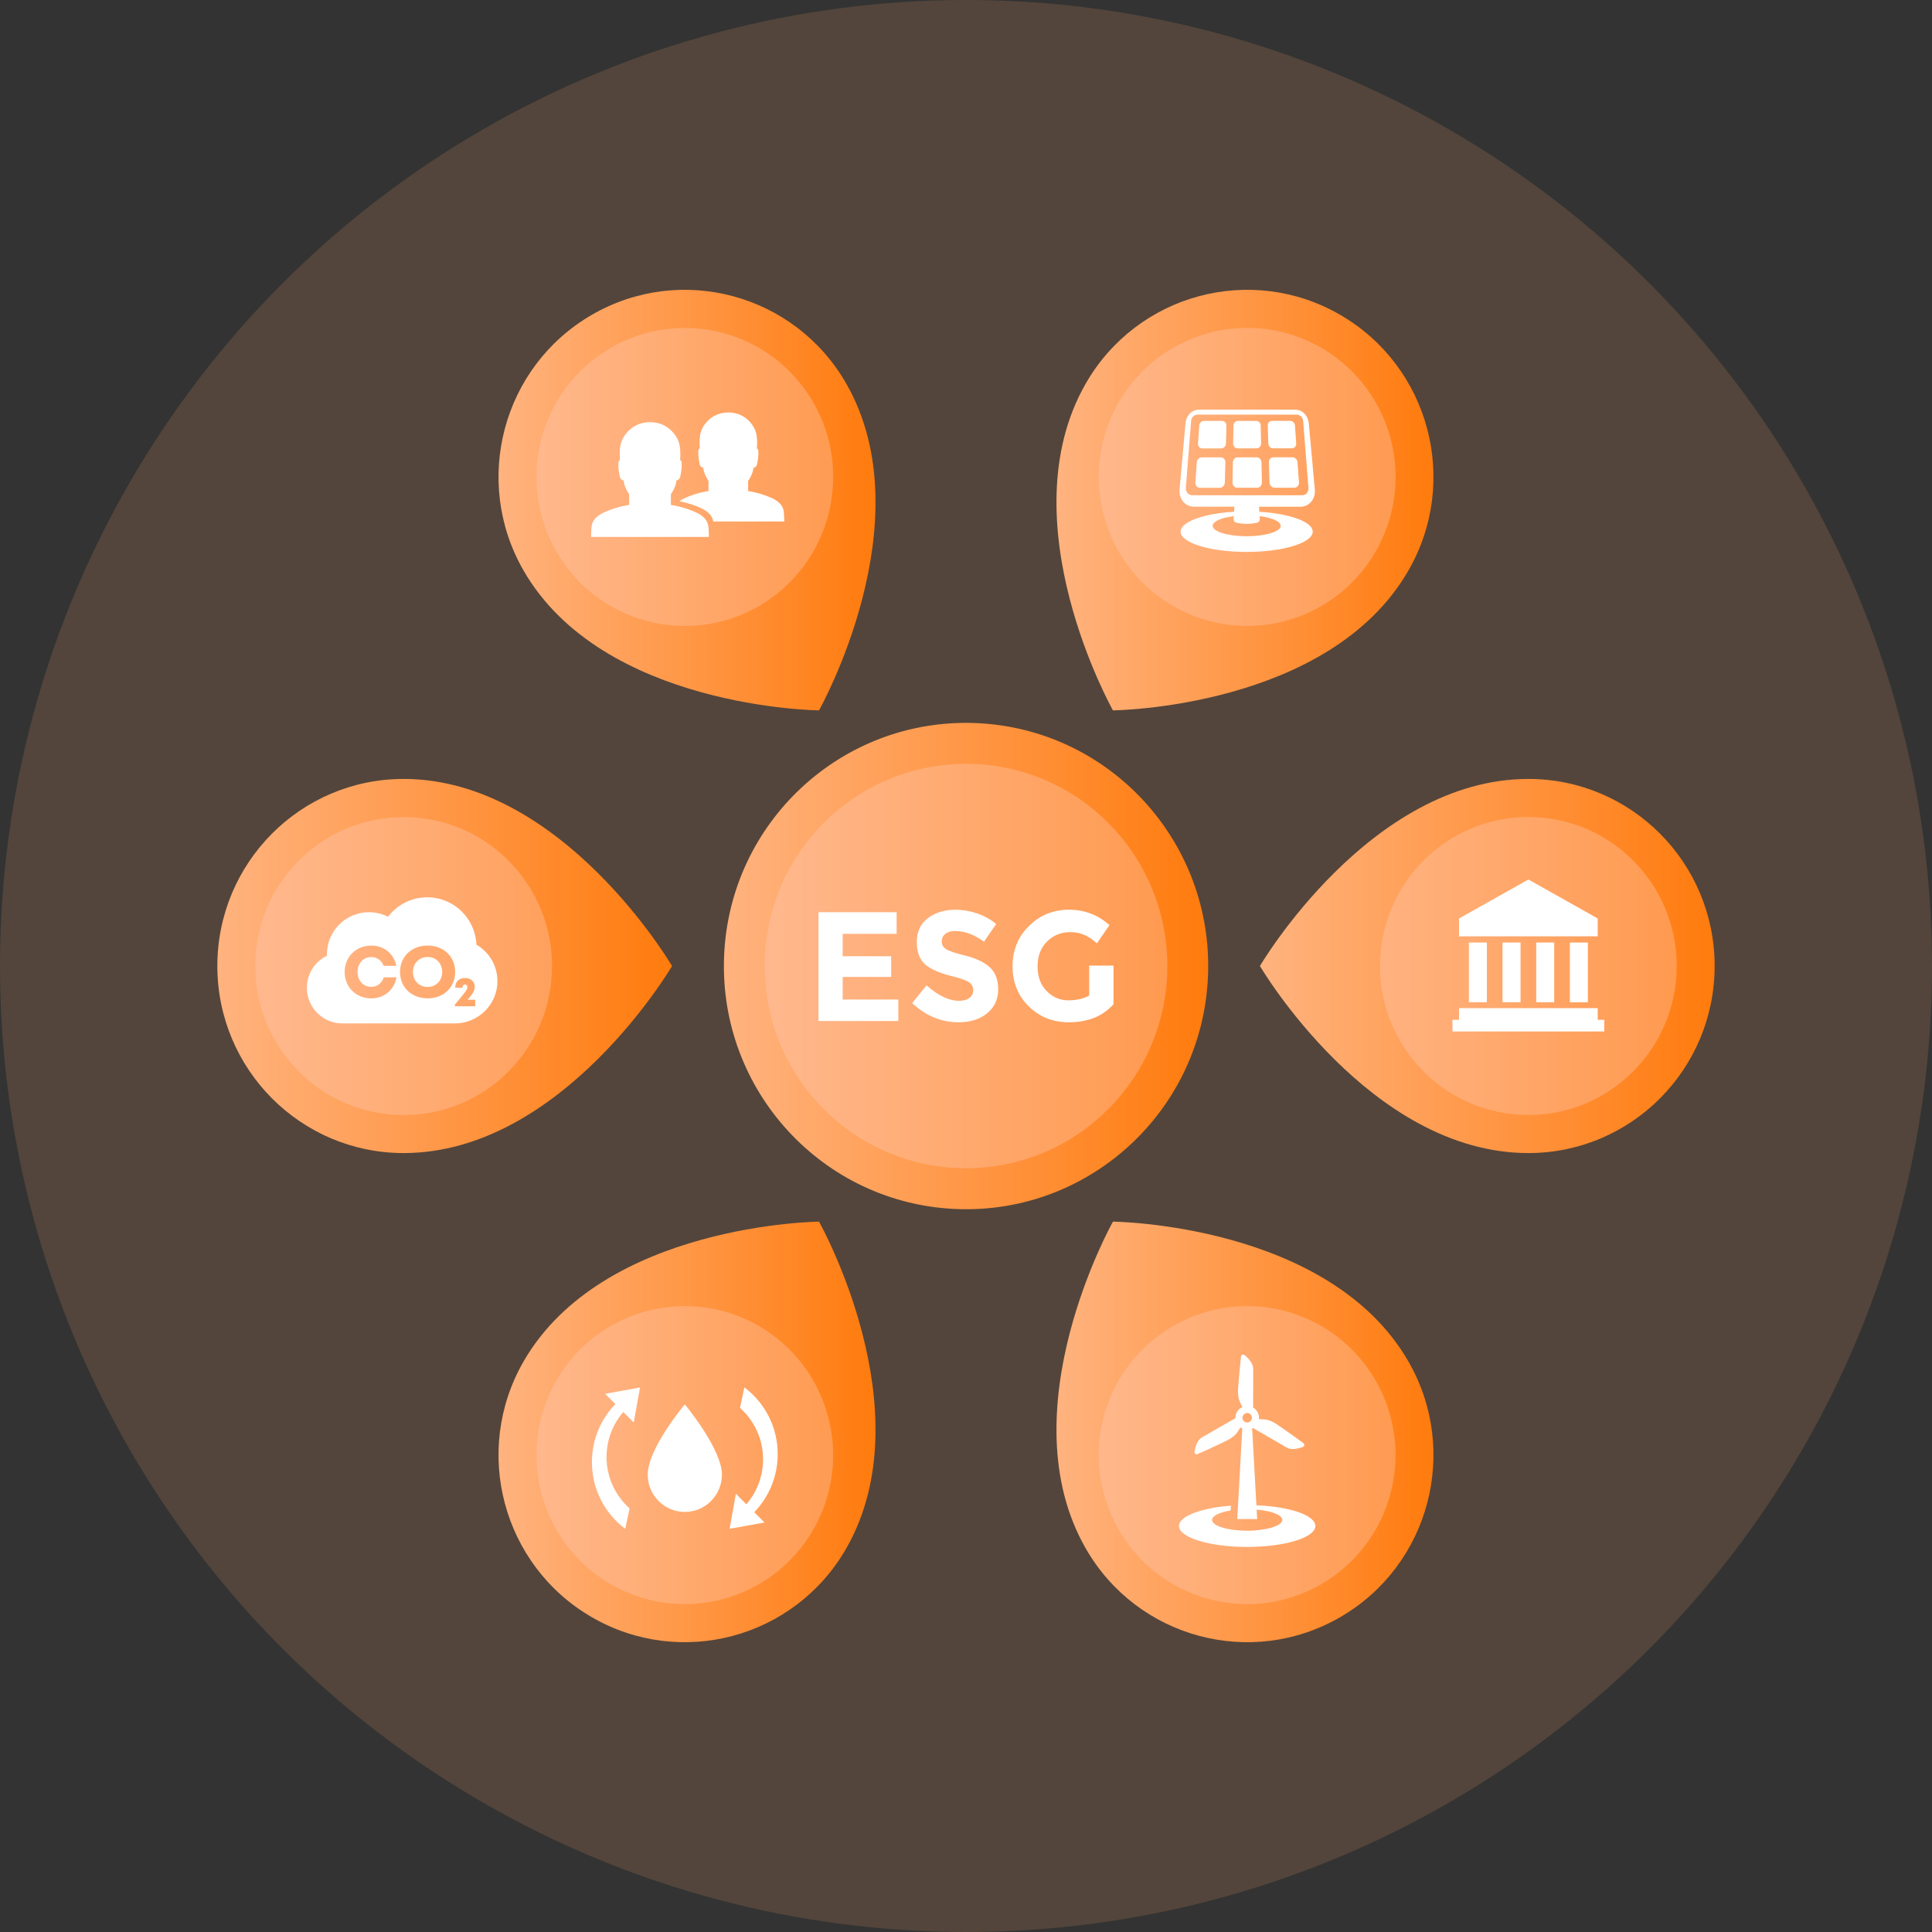 <svg width="80" height="80" viewBox="0 0 80 80" fill="none" xmlns="http://www.w3.org/2000/svg">
<rect x="0" y="0" width="80" height="80" fill="#333333" stroke="none"/>
<circle cx="40" cy="40" r="40" fill="#FCA467" fill-opacity="0.16"/>
<g clip-path="url(#clip0_126_3608)">
<path d="M46.085 50.586C46.085 50.586 41.677 58.41 44.963 64.126C47.093 67.831 51.81 69.1 55.499 66.961C59.188 64.822 60.452 60.085 58.322 56.38C55.036 50.664 46.085 50.586 46.085 50.586Z" fill="url(#paint0_linear_126_3608)"/>
<path opacity="0.35" d="M48.571 54.909C51.509 53.206 55.267 54.216 56.963 57.168C58.659 60.118 57.653 63.892 54.714 65.596C51.776 67.299 48.018 66.288 46.322 63.337C44.626 60.386 45.632 56.613 48.571 54.909Z" fill="#FFCBB9"/>
<path d="M51.736 62.324L51.745 62.494C52.501 62.51 53.097 62.703 53.097 62.938C53.097 63.174 52.446 63.384 51.643 63.384C50.841 63.384 50.189 63.184 50.189 62.938C50.189 62.768 50.501 62.62 50.958 62.545L50.969 62.347C49.735 62.44 48.819 62.781 48.819 63.189C48.819 63.667 50.084 64.055 51.643 64.055C53.203 64.055 54.466 63.667 54.466 63.189C54.466 62.711 53.252 62.338 51.736 62.324Z" fill="white"/>
<path d="M51.892 56.679C51.892 56.483 51.74 56.293 51.593 56.162L51.535 56.111C51.517 56.095 51.493 56.087 51.469 56.089C51.428 56.093 51.395 56.125 51.39 56.165C51.37 56.339 51.315 56.823 51.266 57.5C51.255 57.643 51.264 57.892 51.341 58.051C51.418 58.21 51.469 58.312 51.469 58.312C51.504 58.306 51.805 58.303 51.889 58.38L51.892 56.679Z" fill="white"/>
<path d="M49.772 59.518C49.604 59.616 49.514 59.843 49.476 60.038L49.461 60.114C49.456 60.138 49.461 60.163 49.475 60.183C49.499 60.216 49.542 60.228 49.581 60.212C49.74 60.143 50.185 59.949 50.794 59.653C50.922 59.592 51.133 59.459 51.231 59.312C51.329 59.166 51.393 59.07 51.393 59.07C51.37 59.044 51.217 58.782 51.241 58.672L49.773 59.519L49.772 59.518Z" fill="white"/>
<path d="M53.28 59.942C53.449 60.04 53.689 60.003 53.876 59.94L53.95 59.916C53.973 59.908 53.991 59.891 54.002 59.868C54.018 59.831 54.007 59.786 53.974 59.762C53.836 59.658 53.444 59.369 52.886 58.987C52.769 58.907 52.549 58.789 52.373 58.777C52.197 58.765 52.083 58.757 52.083 58.757C52.072 58.791 51.923 59.054 51.815 59.09L53.28 59.942Z" fill="white"/>
<path d="M51.45 58.955L51.232 62.901H52.056L51.838 58.955H51.45Z" fill="white"/>
<path d="M51.644 58.217C51.375 58.217 51.157 58.436 51.157 58.706C51.157 58.976 51.375 59.195 51.644 59.195C51.913 59.195 52.132 58.976 52.132 58.706C52.132 58.436 51.913 58.217 51.644 58.217ZM51.644 58.903C51.537 58.903 51.449 58.814 51.449 58.706C51.449 58.598 51.537 58.51 51.644 58.51C51.752 58.51 51.84 58.598 51.84 58.706C51.84 58.814 51.752 58.903 51.644 58.903Z" fill="white"/>
<path d="M33.914 50.586C33.914 50.586 24.963 50.664 21.677 56.38C19.547 60.085 20.811 64.822 24.5 66.961C28.189 69.1 32.906 67.831 35.036 64.126C38.322 58.41 33.914 50.586 33.914 50.586Z" fill="url(#paint1_linear_126_3608)"/>
<path opacity="0.35" d="M31.428 54.909C34.366 56.613 35.373 60.386 33.677 63.337C31.98 66.288 28.223 67.299 25.285 65.596C22.347 63.892 21.34 60.118 23.036 57.168C24.732 54.217 28.49 53.206 31.428 54.909Z" fill="#FFCBB9"/>
<path d="M26.242 58.904L26.502 57.453L25.057 57.714L25.482 58.141C24.881 58.761 24.51 59.609 24.51 60.544C24.51 61.674 25.052 62.679 25.889 63.307L26.07 62.459C25.485 61.938 25.116 61.178 25.116 60.331C25.116 59.619 25.377 58.968 25.809 58.468L26.242 58.903L26.242 58.904Z" fill="white"/>
<path d="M32.203 60.212C32.203 59.081 31.662 58.078 30.823 57.449L30.641 58.298C31.228 58.818 31.597 59.578 31.597 60.426C31.597 61.139 31.336 61.79 30.904 62.289L30.471 61.853L30.211 63.304L31.656 63.044L31.231 62.617C31.832 61.996 32.203 61.148 32.203 60.213V60.212Z" fill="white"/>
<path d="M28.357 58.153C28.357 58.153 26.821 59.971 26.821 61.062C26.821 61.915 27.509 62.606 28.357 62.606C29.206 62.606 29.893 61.914 29.893 61.062C29.893 59.995 28.357 58.153 28.357 58.153Z" fill="white"/>
<path d="M52.171 40C52.171 40 56.714 47.746 63.287 47.746C67.547 47.746 71 44.278 71 40C71 35.722 67.547 32.254 63.287 32.254C56.714 32.254 52.171 40 52.171 40Z" fill="url(#paint2_linear_126_3608)"/>
<path opacity="0.35" d="M69.42 40.335C69.605 36.933 67.008 34.024 63.62 33.839C60.232 33.653 57.336 36.261 57.151 39.664C56.966 43.066 59.563 45.975 62.951 46.16C66.339 46.346 69.236 43.738 69.42 40.335Z" fill="#FFCBB9"/>
<path d="M61.568 39.028H60.824V41.501H61.568V39.028Z" fill="white"/>
<path d="M65.75 39.028H65.005V41.501H65.75V39.028Z" fill="white"/>
<path d="M66.158 42.228V41.745H60.416V42.228H60.143V42.711H66.43V42.228H66.158Z" fill="white"/>
<path d="M62.962 39.028H62.217V41.501H62.962V39.028Z" fill="white"/>
<path d="M63.287 36.418L60.416 38.032V38.771H66.158V38.032L63.287 36.418Z" fill="white"/>
<path d="M64.356 39.028H63.612V41.501H64.356V39.028Z" fill="white"/>
<path d="M50.021 40.404C50.242 34.847 45.936 30.163 40.403 29.941C34.869 29.718 30.204 34.043 29.983 39.6C29.762 45.156 34.068 49.841 39.601 50.063C45.135 50.286 49.8 45.961 50.021 40.404Z" fill="url(#paint3_linear_126_3608)"/>
<path opacity="0.35" d="M48.337 40C48.337 44.624 44.605 48.373 40.001 48.373C35.396 48.373 31.664 44.625 31.664 40C31.664 35.376 35.396 31.628 40.001 31.628C44.605 31.628 48.337 35.377 48.337 40Z" fill="#FFCBB9"/>
<path d="M37.127 37.772V38.668H34.893V39.596H36.902V40.453H34.893V41.389H37.197V42.278H33.892V37.772H37.127V37.772Z" fill="white"/>
<path d="M39.139 38.672C39.044 38.752 38.995 38.857 38.995 38.988C38.995 39.12 39.054 39.223 39.171 39.301C39.29 39.378 39.561 39.469 39.987 39.575C40.413 39.68 40.743 39.838 40.979 40.048C41.214 40.259 41.332 40.567 41.332 40.97C41.332 41.373 41.181 41.702 40.88 41.953C40.578 42.204 40.181 42.33 39.688 42.33C38.978 42.33 38.339 42.066 37.769 41.538L38.366 40.803C38.85 41.228 39.298 41.441 39.708 41.441C39.892 41.441 40.036 41.401 40.142 41.322C40.246 41.243 40.299 41.135 40.299 41C40.299 40.864 40.243 40.757 40.132 40.677C40.021 40.598 39.801 40.518 39.472 40.435C38.949 40.311 38.568 40.149 38.326 39.948C38.084 39.748 37.963 39.435 37.963 39.008C37.963 38.58 38.116 38.25 38.422 38.018C38.728 37.786 39.11 37.67 39.568 37.67C39.867 37.67 40.166 37.721 40.466 37.825C40.766 37.928 41.027 38.074 41.249 38.262L40.742 38.997C40.353 38.7 39.95 38.552 39.536 38.552C39.369 38.552 39.237 38.592 39.141 38.671L39.139 38.672Z" fill="white"/>
<path d="M45.1 39.983H46.108V41.583C45.663 42.081 45.046 42.33 44.259 42.33C43.6 42.33 43.046 42.111 42.599 41.672C42.152 41.234 41.928 40.68 41.928 40.012C41.928 39.344 42.156 38.786 42.612 38.339C43.067 37.893 43.617 37.669 44.262 37.669C44.906 37.669 45.465 37.881 45.941 38.307L45.421 39.062C45.219 38.886 45.035 38.764 44.866 38.698C44.696 38.631 44.513 38.598 44.317 38.598C43.936 38.598 43.616 38.727 43.355 38.987C43.093 39.247 42.963 39.59 42.963 40.016C42.963 40.441 43.088 40.782 43.339 41.037C43.589 41.293 43.887 41.421 44.235 41.421C44.582 41.421 44.87 41.355 45.101 41.221V39.983L45.1 39.983Z" fill="white"/>
<path d="M27.828 40C27.828 40 23.285 32.254 16.712 32.254C12.453 32.254 9 35.722 9 40C9 44.278 12.453 47.746 16.713 47.746C23.286 47.746 27.829 40 27.829 40H27.828Z" fill="url(#paint4_linear_126_3608)"/>
<path opacity="0.35" d="M22.85 40.308C23.018 36.905 20.407 34.009 17.018 33.84C13.629 33.671 10.745 36.293 10.577 39.697C10.409 43.1 13.02 45.996 16.409 46.165C19.798 46.334 22.682 43.712 22.85 40.308Z" fill="#FFCBB9"/>
<path d="M14.175 42.377H18.844C19.802 42.377 20.601 41.589 20.598 40.627C20.597 39.981 20.247 39.417 19.727 39.117C19.682 38.026 18.787 37.155 17.69 37.155C17.028 37.155 16.439 37.472 16.067 37.962C15.83 37.84 15.56 37.772 15.276 37.772C14.316 37.772 13.537 38.553 13.537 39.518C13.537 39.537 13.537 39.555 13.538 39.575C13.044 39.813 12.707 40.32 12.707 40.903C12.707 41.717 13.364 42.377 14.175 42.377ZM19.679 41.668H18.834V41.598C19.291 41.057 19.354 40.969 19.354 40.871C19.354 40.81 19.313 40.768 19.255 40.768C19.191 40.768 19.152 40.811 19.152 40.879V40.901H18.852V40.88C18.852 40.649 19.003 40.497 19.251 40.497C19.499 40.497 19.658 40.646 19.658 40.86C19.658 41.004 19.606 41.114 19.363 41.397H19.678V41.667L19.679 41.668ZM17.707 39.154C18.03 39.154 18.321 39.263 18.527 39.461C18.733 39.66 18.847 39.938 18.847 40.247C18.847 40.555 18.733 40.834 18.527 41.032C18.321 41.23 18.03 41.339 17.707 41.339H17.698C17.378 41.337 17.09 41.227 16.885 41.031C16.678 40.833 16.564 40.555 16.564 40.247C16.564 39.939 16.678 39.66 16.885 39.462C17.092 39.263 17.384 39.154 17.707 39.154ZM15.373 39.154C15.898 39.154 16.31 39.489 16.411 39.994H15.887C15.801 39.768 15.607 39.629 15.374 39.629C15.045 39.629 14.807 39.89 14.807 40.249C14.807 40.608 15.045 40.864 15.374 40.864C15.617 40.864 15.817 40.71 15.89 40.469H16.418C16.322 40.992 15.907 41.341 15.372 41.341H15.363C15.061 41.338 14.785 41.227 14.585 41.029C14.383 40.828 14.271 40.551 14.271 40.25C14.271 39.948 14.383 39.669 14.585 39.468C14.787 39.267 15.067 39.155 15.373 39.155V39.154Z" fill="white"/>
<path d="M17.1 40.247C17.1 40.593 17.337 40.847 17.667 40.867L17.707 40.867C18.057 40.867 18.311 40.607 18.311 40.247C18.311 39.888 18.057 39.627 17.707 39.627C17.357 39.627 17.1 39.888 17.1 40.247Z" fill="white"/>
<path d="M46.085 29.415C46.085 29.415 55.036 29.336 58.322 23.62C60.452 19.915 59.188 15.178 55.499 13.039C51.81 10.9 47.093 12.169 44.963 15.874C41.677 21.59 46.085 29.415 46.085 29.415Z" fill="url(#paint5_linear_126_3608)"/>
<path opacity="0.35" d="M57.084 22.617C58.661 19.6 57.505 15.87 54.501 14.286C51.497 12.701 47.783 13.862 46.205 16.879C44.627 19.896 45.783 23.626 48.787 25.211C51.791 26.795 55.506 25.634 57.084 22.617Z" fill="#FFCBB9"/>
<path d="M51.621 21.176C50.111 21.176 48.886 21.551 48.886 22.015C48.886 22.478 50.111 22.854 51.621 22.854C53.133 22.854 54.357 22.478 54.357 22.015C54.357 21.551 53.133 21.176 51.621 21.176ZM51.621 22.205C50.844 22.205 50.213 22.012 50.213 21.773C50.213 21.534 50.844 21.34 51.621 21.34C52.399 21.34 53.03 21.534 53.03 21.773C53.03 22.012 52.399 22.205 51.621 22.205Z" fill="white"/>
<path d="M52.166 21.494C52.168 21.562 52.125 21.625 52.059 21.642C51.771 21.709 51.472 21.709 51.187 21.642C51.119 21.625 51.075 21.562 51.081 21.494L51.098 21.238V21.236L51.112 21L51.124 20.794H52.122L52.134 21L52.148 21.238L52.165 21.494H52.166Z" fill="white"/>
<path d="M50.562 18.568H49.79C49.682 18.569 49.599 18.48 49.608 18.37L49.658 17.616C49.665 17.514 49.754 17.43 49.859 17.43H50.6C50.705 17.43 50.787 17.512 50.784 17.615L50.764 18.369C50.761 18.478 50.67 18.568 50.562 18.568Z" fill="white"/>
<path d="M52.027 18.566H51.255C51.146 18.567 51.06 18.478 51.062 18.369L51.076 17.615C51.078 17.512 51.164 17.43 51.269 17.429H52.01C52.114 17.429 52.201 17.511 52.202 17.613L52.219 18.367C52.221 18.476 52.135 18.566 52.026 18.566H52.027Z" fill="white"/>
<path d="M53.493 18.564H52.721C52.612 18.565 52.522 18.476 52.518 18.367L52.495 17.613C52.492 17.511 52.574 17.427 52.678 17.427H53.419C53.523 17.426 53.614 17.509 53.621 17.612L53.674 18.366C53.682 18.475 53.6 18.564 53.492 18.564H53.493Z" fill="white"/>
<path d="M50.506 20.199H49.692C49.578 20.2 49.492 20.101 49.499 19.979L49.555 19.144C49.563 19.03 49.658 18.938 49.768 18.938H50.547C50.657 18.937 50.744 19.029 50.741 19.143L50.718 19.979C50.715 20.1 50.62 20.199 50.505 20.199H50.506Z" fill="white"/>
<path d="M52.051 20.197H51.238C51.123 20.198 51.032 20.1 51.035 19.978L51.05 19.142C51.052 19.028 51.142 18.937 51.252 18.937H52.031C52.141 18.936 52.232 19.027 52.234 19.141L52.253 19.977C52.255 20.098 52.165 20.197 52.051 20.197H52.051Z" fill="white"/>
<path d="M53.596 20.196H52.782C52.668 20.197 52.572 20.098 52.568 19.976L52.543 19.14C52.539 19.026 52.625 18.935 52.735 18.935H53.514C53.624 18.934 53.72 19.026 53.728 19.14L53.787 19.975C53.796 20.096 53.709 20.196 53.595 20.196H53.596Z" fill="white"/>
<path d="M53.844 20.983L49.442 20.982C49.073 20.982 48.809 20.656 48.844 20.266L49.088 17.535C49.117 17.217 49.335 16.963 49.659 16.963H53.625C53.947 16.964 54.165 17.219 54.195 17.537L54.444 20.268C54.48 20.659 54.214 20.984 53.846 20.984L53.844 20.983ZM49.6 17.167C49.457 17.167 49.332 17.28 49.322 17.42L49.104 20.198C49.091 20.368 49.21 20.507 49.369 20.508H53.916C54.075 20.509 54.194 20.37 54.18 20.2L53.96 17.422C53.949 17.281 53.823 17.168 53.681 17.168H49.599L49.6 17.167Z" fill="white"/>
<path d="M33.914 29.415C33.914 29.415 38.322 21.59 35.036 15.874C32.906 12.169 28.189 10.9 24.5 13.04C20.811 15.178 19.547 19.916 21.677 23.621C24.963 29.337 33.914 29.415 33.914 29.415V29.415Z" fill="url(#paint6_linear_126_3608)"/>
<path opacity="0.35" d="M31.953 24.753C34.704 22.758 35.325 18.902 33.339 16.139C31.353 13.376 27.513 12.752 24.762 14.747C22.01 16.741 21.39 20.598 23.375 23.36C25.361 26.124 29.201 26.747 31.953 24.753Z" fill="#FFCBB9"/>
<path d="M32.473 21.492C32.449 21.215 32.542 20.874 31.91 20.602C31.426 20.393 30.978 20.333 30.978 20.333L30.979 19.915C30.979 19.915 31.188 19.619 31.194 19.375C31.194 19.375 31.324 19.358 31.352 19.205C31.384 19.026 31.412 18.909 31.402 18.665C31.399 18.607 31.363 18.579 31.341 18.569C31.341 18.569 31.352 18.439 31.352 18.382C31.352 18.161 31.344 17.902 31.193 17.661C30.94 17.254 30.556 17.08 30.157 17.079C29.759 17.082 29.377 17.255 29.124 17.66C28.974 17.901 28.967 18.16 28.967 18.381C28.967 18.438 28.977 18.568 28.977 18.568C28.956 18.579 28.919 18.606 28.916 18.664C28.907 18.907 28.933 19.024 28.967 19.205C28.994 19.356 29.123 19.375 29.123 19.375C29.131 19.618 29.338 19.914 29.338 19.914V20.332C29.338 20.332 28.89 20.392 28.406 20.601C28.293 20.65 28.203 20.701 28.13 20.754C28.308 20.789 28.629 20.866 28.967 21.012C29.379 21.189 29.498 21.394 29.535 21.594H32.474C32.477 21.559 32.476 21.525 32.474 21.491L32.473 21.492Z" fill="white"/>
<path d="M28.761 21.19C28.252 20.971 27.779 20.907 27.779 20.907L27.781 20.466C27.781 20.466 28.001 20.154 28.007 19.898C28.007 19.898 28.143 19.878 28.172 19.719C28.207 19.529 28.235 19.407 28.225 19.15C28.223 19.089 28.184 19.06 28.161 19.048C28.161 19.048 28.172 18.912 28.172 18.851C28.172 18.618 28.164 18.346 28.006 18.092C27.74 17.666 27.338 17.482 26.919 17.48C26.919 17.48 26.917 17.48 26.916 17.48C26.916 17.48 26.915 17.48 26.914 17.48C26.494 17.483 26.093 17.666 25.827 18.092C25.669 18.346 25.661 18.618 25.661 18.851C25.661 18.911 25.671 19.048 25.671 19.048C25.649 19.059 25.61 19.089 25.607 19.15C25.597 19.407 25.626 19.529 25.66 19.719C25.689 19.879 25.825 19.898 25.825 19.898C25.832 20.154 26.051 20.466 26.051 20.466V20.907C26.051 20.907 25.579 20.971 25.071 21.19C24.404 21.476 24.503 21.834 24.478 22.126C24.475 22.162 24.475 22.198 24.478 22.234H29.352C29.355 22.198 29.354 22.162 29.352 22.126C29.327 21.834 29.425 21.476 28.759 21.19H28.761Z" fill="white"/>
</g>
<defs>
<linearGradient id="paint0_linear_126_3608" x1="43.746" y1="59.292" x2="59.358" y2="59.292" gradientUnits="userSpaceOnUse">
<stop stop-color="#FFB37F"/>
<stop offset="1" stop-color="#FF7B0D"/>
</linearGradient>
<linearGradient id="paint1_linear_126_3608" x1="20.642" y1="59.292" x2="36.254" y2="59.292" gradientUnits="userSpaceOnUse">
<stop stop-color="#FFB37F"/>
<stop offset="1" stop-color="#FF7B0D"/>
</linearGradient>
<linearGradient id="paint2_linear_126_3608" x1="52.171" y1="40" x2="71" y2="40" gradientUnits="userSpaceOnUse">
<stop stop-color="#FFB37F"/>
<stop offset="1" stop-color="#FF7B0D"/>
</linearGradient>
<linearGradient id="paint3_linear_126_3608" x1="29.976" y1="40.001" x2="50.03" y2="40.001" gradientUnits="userSpaceOnUse">
<stop stop-color="#FFB37F"/>
<stop offset="1" stop-color="#FF7B0D"/>
</linearGradient>
<linearGradient id="paint4_linear_126_3608" x1="9" y1="40" x2="27.828" y2="40" gradientUnits="userSpaceOnUse">
<stop stop-color="#FFB37F"/>
<stop offset="1" stop-color="#FF7B0D"/>
</linearGradient>
<linearGradient id="paint5_linear_126_3608" x1="43.746" y1="20.708" x2="59.358" y2="20.708" gradientUnits="userSpaceOnUse">
<stop stop-color="#FFB37F"/>
<stop offset="1" stop-color="#FF7B0D"/>
</linearGradient>
<linearGradient id="paint6_linear_126_3608" x1="20.642" y1="20.708" x2="36.253" y2="20.708" gradientUnits="userSpaceOnUse">
<stop stop-color="#FFB37F"/>
<stop offset="1" stop-color="#FF7B0D"/>
</linearGradient>
<clipPath id="clip0_126_3608">
<rect width="62" height="56" fill="white" transform="translate(9 12)"/>
</clipPath>
</defs>
</svg>
